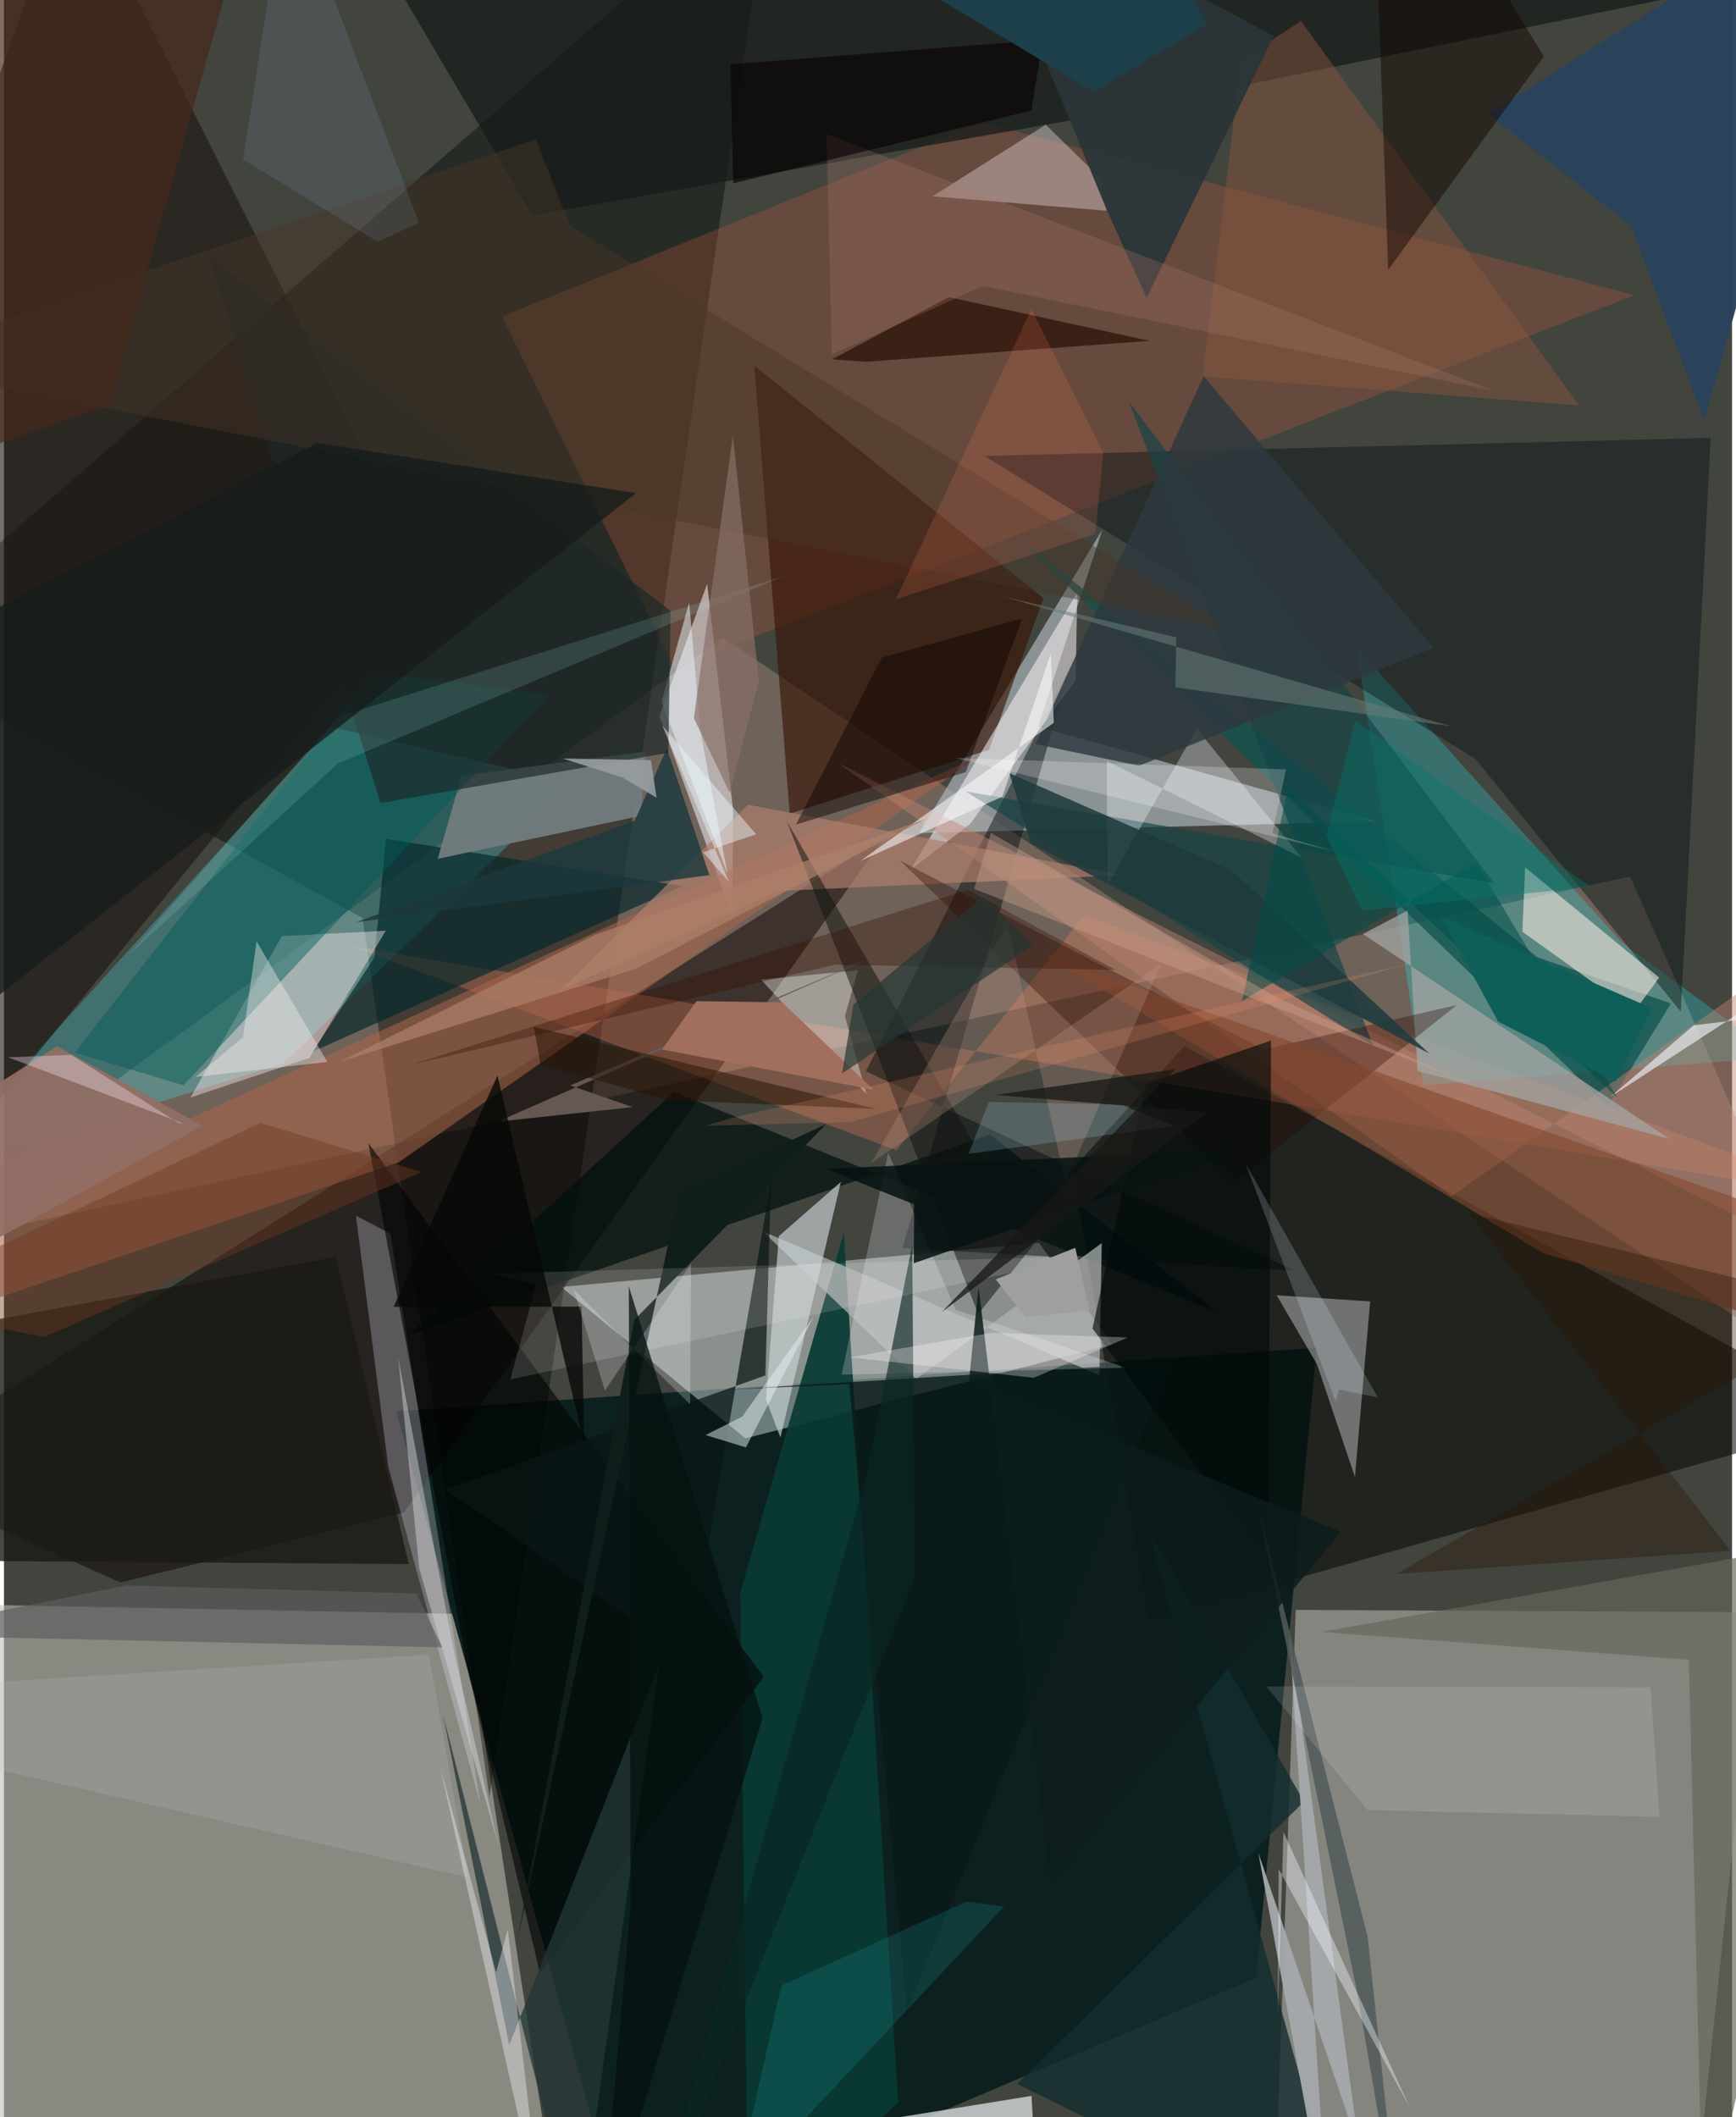 <svg xmlns="http://www.w3.org/2000/svg" width="228" height="278" viewBox="0 0 836 1024"><path fill="#42443e" d="M0 0h836v1024H0z"/><path fill="#bfbbb4" fill-opacity=".565" d="M223.104 780.63L-62 775.223l38.196 289.54 287.203-21.051z"/><path fill="#c4c3be" fill-opacity=".514" d="M615.278 1054.647l203.89.372 29.11-275.243-223.37-1.108z"/><path fill="#0c211f" fill-opacity=".984" d="M635.074 651.868l-445.295 30.77L301.165 1086l304.611-129.425z"/><path fill="#f0feff" fill-opacity=".412" d="M358.653 695.694l177.498-45.41-35.486-49.204-231.076 21.378z"/><path fill="#b29282" fill-opacity=".392" d="M-62 607.36l409.703-299L898 677.283 786.75 423.94z"/><path fill="#000502" fill-opacity=".404" d="M-62 314.891L371.057-62 234.88 869.304l-61.39-425.308z"/><path fill="#b2bec3" fill-opacity=".639" d="M664.156 397.262l-163.868-45.828 31.072-95.26-88.559 146.783z"/><path fill="#0c0100" fill-opacity=".49" d="M-62 712.597l488.21-308.033-232.6 326.906-137.198 33.932z"/><path fill="#060906" fill-opacity=".557" d="M898 685.858L571.09 505.925l-54.274 59.692 36.835 218.258z"/><path fill="#44f7ff" fill-opacity=".247" d="M158.26 351.643l116.688 27.014-139.64 135.582-174.069 54.62z"/><path fill="#c85d3b" fill-opacity=".259" d="M472.835 59.115l316.013 83.654L324.275 322.98l-83.33-169.904z"/><path fill="#1d1712" fill-opacity=".62" d="M204.618 278.689L33.283-62-62 201.087l55.39 336.217z"/><path fill="#161b1a" fill-opacity=".741" d="M190.748-5.832l64.906 110.063L522.44 57.089 898-19.733z"/><path fill="#d9d5d8" fill-opacity=".667" d="M317.07 346.416l35.31 96.505.384-50.98-12.574-109.573z"/><path fill="#ff885e" fill-opacity=".278" d="M431.747 556.365l-263.503-98.763L898 580.621 522.546 442.81z"/><path fill="#1ef6fb" fill-opacity=".247" d="M654.44 313.315l32.119 211.62 171.51-13.635-75.424-55.515z"/><path fill="#371202" fill-opacity=".624" d="M380.137 393.55l96.408-30.888 26.308-73.34-139.858-112.46z"/><path fill="#081314" fill-opacity=".439" d="M811.219 489.31l14.46-277.518-351.38 8.72 237.52 146.517z"/><path fill="#aa6549" fill-opacity=".561" d="M24.136 571.258l448.428-206.06L191.04 562.13-62 647.753z"/><path fill="#e1e1e9" fill-opacity=".412" d="M615.71 626.482l45.22 2.96-7.372 84.965-18.324-54.49z"/><path fill="#000a0e" fill-opacity=".459" d="M624.432 614.614l-189.771-10.973 81.582-282.032-99.303 196.553z"/><path fill="#fff7fa" fill-opacity=".525" d="M467.392 398.511l-28.88 22.273 80.724-134.24-.795 42.53z"/><path fill="#105350" fill-opacity=".769" d="M806.456 485.347l-64.65-22.366L487.18 256.749l288.795 278.23z"/><path fill="#093a34" fill-opacity=".922" d="M432.59 1016.706l-26.32-420.387-50.095 173.966L360.034 1086z"/><path fill="#000f0e" fill-opacity=".702" d="M324.184 528.068L195.904 645.74l280.999-97.018 110.03 85.782z"/><path fill="#042629" fill-opacity=".663" d="M184.817 405.698l-5.609 57.358-29.76 45.572 178.738-80.08z"/><path fill="#fceff4" fill-opacity=".416" d="M147.781 511.69l36.938-61.533-50.278 2.608-44.176 78.053z"/><path fill="#fdebe2" fill-opacity=".573" d="M735.889 419.526l64.849 53.312-12.14 16.527-54.016-38.71z"/><path fill="#ecf1fe" fill-opacity=".259" d="M230.488 872.702l-44.553-163.118-15.68-121.63 16.7 8.755z"/><path fill="#edf2f6" fill-opacity=".686" d="M497.116 1013.703l-92.51 14.942L762.046 1086l-261.155-.464z"/><path fill="#be8472" fill-opacity=".451" d="M403.413 369.028l297.054 209.537L898 438.337v179.865z"/><path fill="#154346" fill-opacity=".671" d="M662.269 505.63L465.202 382.774l255.717 44.464-176.677-232.892z"/><path fill="#afb2b2" fill-opacity=".733" d="M529.965 665.125L367.08 595.541l74.301 71.35 89.703-65.666z"/><path fill="#cad3d4" fill-opacity=".663" d="M374.86 597.882l-6.196 79.04 6.98 18.35 29.236-123.657z"/><path fill="#727c7e" fill-opacity=".961" d="M221.367 375.229l-11.498 40.145 98.18-20.802 2.584-31.177z"/><path fill="#fdeef4" fill-opacity=".353" d="M449.203 94.975l54.776-34.672 26.615 26.073 2.854 15.557z"/><path fill="#a4a5a3" fill-opacity=".753" d="M805.827 550.902l-121.983-32.92-4.792-77.568-21.641 11.296z"/><path fill="#132d2f" fill-opacity=".796" d="M628.941 871.397l-138.81 136.55L649.53 1086l-96.209-347.036z"/><path fill="#005c58" fill-opacity=".463" d="M178.28 325.064l85.644 10.84-177.089 189.03-52.591-15.848z"/><path fill="#af7f6b" fill-opacity=".69" d="M541.36 423.27l-166.622 7.663-105.758 48.12 90.988-89.82z"/><path fill="#2b0800" fill-opacity=".341" d="M595.188 571.71L433.342 416.166l176.227 91.463 93.358-21.561z"/><path fill="#fafefe" fill-opacity=".369" d="M413.142 469.271l-46.861 4.554 50.916 55.341-10.365-37.754z"/><path fill="#2a435c" fill-opacity=".969" d="M786.969 109.05l35.534 94.36 73.883-261.067-178.42 112.855z"/><path fill="#8c573e" fill-opacity=".455" d="M579.736 182.085l18.801-153.131 28.94-18.785L761.93 196.102z"/><path fill="#a5a8aa" fill-opacity=".961" d="M606.838 896.158l48.811 143.454-33.715-248.34 18.675 287.599z"/><path fill="#121310" fill-opacity=".525" d="M493.041 594.06l37.098-32.424-58.83 73.945-92.534-238.274z"/><path fill="#30160b" fill-opacity=".792" d="M457.037 143.69l-56.425 30.097 16.551 1.183 137.086-10.103z"/><path fill="#f3faff" fill-opacity=".318" d="M533.506 368.068l94.3 46.776-50.752-62.388-43.16 75.494z"/><path fill="#84482d" fill-opacity=".604" d="M898 600.677L503.634 461.864 744.652 606.07l152.075 45.183z"/><path fill="#2a3538" fill-opacity=".949" d="M466.143-62l148.075 79.46-61.447 126.598-19.323-42.67z"/><path fill="#1a1a15" fill-opacity=".8" d="M160.572 607.963l35.274 148.53-239.318-1.758 17.491-112.427z"/><path fill="#926e64" fill-opacity=".937" d="M-18.895 607.63l115.042-63.134-70.545-38.423L-62 561.692z"/><path fill="#000402" fill-opacity=".608" d="M367.556 811.11L259.36 954.556l-34.635-145.387-48.49-256.358z"/><path fill="#c29586" fill-opacity=".275" d="M513.498 572.153L485.57 446.959l-66.005 115.624 140.343-96.516z"/><path fill="#233636" fill-opacity=".761" d="M212.389 829.206L277.713 1086l39.407-281.245-72.687 184.316z"/><path fill="#150600" fill-opacity=".471" d="M662.999-55.089l6.67 185.575 75.283-103.169L690.51-62z"/><path fill="#091918" fill-opacity=".8" d="M349.952 672.14l214.636-13.244-127.784 314.139-27.855-303.591z"/><path fill="#0a1715" fill-opacity=".725" d="M371.033 571.736L331.208 802.14 213.55 720.426l154.827-55.174z"/><path fill="#f9f5ff" fill-opacity=".224" d="M405.247 664.879l137.42-3.361-82.247-28.064-32.672-76.013z"/><path fill="#1d393d" fill-opacity=".82" d="M341.246 423.262l-170.844 22.76 134.726-49.016 15.563-35.07z"/><path fill="#2d393e" fill-opacity=".82" d="M580.364 181.91l-81.386 177.984 50.161 10.462 142.475-56.996z"/><path fill="#0a2522" fill-opacity=".647" d="M439.374 602.223L440.7 762.76 311.707 1086l105.877-373.696z"/><path fill="#aa796c" fill-opacity=".271" d="M400.484 171.426l73.07-33.076 246.963 50.588L397.927 64.81z"/><path fill="#070303" fill-opacity=".627" d="M497.027 53.474l-144.28 35.212-1.286-57.585 151.13-11.829z"/><path fill="#000a0b" fill-opacity=".627" d="M526.593 642.575l84.97 113.04 1.424-252.347-60.523 20.835z"/><path fill="#66655b" fill-opacity=".671" d="M898 742.822L822.122 1086l-7.023-283.214-177.833-13.476z"/><path fill="#e8f0f2" fill-opacity=".49" d="M391.701 636.818l-34.612 48.415-17.686 8.851 19.542 5.98z"/><path fill="#e8f1f9" fill-opacity=".525" d="M331.487 291.338l-13.43 48.25 31.985 83.014-13.001-68.178z"/><path fill="#1c2827" fill-opacity=".667" d="M98.868 123.496l223.64 172.053-1.098 68.54-139.205 24.322z"/><path fill="#b9c2c6" fill-opacity=".212" d="M-21.078 851.71l245.663 56.414-18.939-107.794-262.839 16.467z"/><path fill="#483529" fill-opacity=".435" d="M273.825 109.221l-16.571-41.909L-62 175.45l655.427 129.16z"/><path fill="#0f1d1b" d="M248.197 939.172l78.645-362.73 70.875-32.704-92.766 94.658z"/><path fill="#fffaf8" fill-opacity=".137" d="M244.973 667.165l280.431-59.751-288.665 8.597 20.718 5.128z"/><path fill="#0f0301" fill-opacity=".463" d="M424.685 318.044l67.87-18.895-27.274 74.302-82.116 25.38z"/><path fill="#f8f5ff" fill-opacity=".384" d="M243.751 933.14l16.878 143.348-49.47-221.347 26.898 98.756z"/><path fill="#fa785d" fill-opacity=".176" d="M431.476 289.866l65.583-140.34 34.776 69.443-3.834 39.306z"/><path fill="#1f3b3c" fill-opacity=".859" d="M496.764 407.827l-10.363-33.88 107.378 46.965 95.784 88.657z"/><path fill="#fcfbfd" fill-opacity=".549" d="M506.43 316.12l-23.45 69.19-68.662 31.08 93.577-66.792z"/><path fill="#5c5f5e" fill-opacity=".671" d="M-59.346 790.752l118.61-23.923 140.25 3.896 12.52 26.028z"/><path fill="#665852" fill-opacity=".988" d="M273.986 524.98l148.02-62.826-183.208 80.343 65.428-7.011z"/><path fill="#060806" fill-opacity=".78" d="M188.52 632.077l90.913-.116 1.229 66.466-41.907-178.212z"/><path fill="#f0ebeb" fill-opacity=".412" d="M115.638 501.667l-22.992 19.202 63.786-7.255-34.223-58.318z"/><path fill="#a26f5e" d="M420.616 527.015l-102.247-19.42 16.647-23.368 41.495.568z"/><path fill="#2a1402" fill-opacity=".361" d="M896.634 632.434l-187.898-45.698L835.271 750.06l-161.64 11.223z"/><path fill="#525b5a" fill-opacity=".855" d="M607.404 731.975l47.377 232.492L675.698 1086l-15.99-149.251z"/><path fill="#a7e6e1" fill-opacity=".153" d="M377.736 278.444l-216.22 90.824-101.807 93.176L161.48 346.74z"/><path fill="#1ca1a2" fill-opacity=".208" d="M465.587 919.787l-89.426 40.515-22.953 101.039 130.586-139.21z"/><path fill="#151c1a" fill-opacity=".773" d="M151.667 214.19L-62 324.37v203.896l367.727-289.74z"/><path fill="#eef3f1" fill-opacity=".141" d="M659.642 875.448l141.276 3.286-4.37-62.649-185.78-.419z"/><path fill="#0c1d1d" fill-opacity=".855" d="M466.918 667.415l179.805 73.463-140.504 170.237-34.724-288.778z"/><path fill="#f4f9ff" fill-opacity=".612" d="M873.988 467.522l-96.962 63.092 40.446-34.724 46.755-5.597z"/><path fill="#f4f8ff" fill-opacity=".388" d="M616.684 904.01l-.43 70.18 2.736-88.11 61.044 133.014z"/><path fill="#fff9fd" fill-opacity=".302" d="M409.22 656.487l68.515-11.85 65.954 2.258-45.585 19.49z"/><path fill="#004d48" fill-opacity=".549" d="M780.606 531.033L712.12 417.212l-113.168 66.917 22.323-103.38z"/><path fill="#697d7a" fill-opacity=".537" d="M699.843 351.272L566.698 332.41l.424-24.176-83.794-19.752z"/><path fill="#472719" fill-opacity=".678" d="M-15.927-25.102l132.673-12.25-65.81 233.402L-62 234.979z"/><path fill="#340c00" fill-opacity=".333" d="M537.8 469.12l-135.921-2.529-205.35 48.537 269.679-84.746z"/><path fill="#fffdff" fill-opacity=".224" d="M613.668 403.059l6.528-30.927-159.903-5.55 183.398 45.25z"/><path fill="#72391f" fill-opacity=".427" d="M19.445 646.655l182.561-79.778-77.923-23.802L-62 631z"/><path fill="#081212" fill-opacity=".859" d="M397.55 565.333l200.924-9.236-158.308 54.887.146-28.471z"/><path fill="#aadbf8" fill-opacity=".196" d="M540.191 534.26l26.152 10.259-99.686 13.558 9.76-25.106z"/><path fill="#cca490" fill-opacity=".4" d="M705.055 522.462l-235.718-92.553 8.155-27.04 138.16 79.528z"/><path fill="#d7d6db" fill-opacity=".459" d="M200.903 758.611l-10.171-101.894 26.578 140.327 22.08 95.97z"/><path fill="#b1cfff" fill-opacity=".106" d="M115.697 77.125L136.974-60.34l63.746 168.028-19.862 9.26z"/><path fill="#dfeffd" fill-opacity=".188" d="M664.66 675.916l-64.093-113.29 43.617 115.153 1.722-5.697z"/><path fill="#261304" fill-opacity=".525" d="M321.133 532.13l100.743 4.208-165.54-39.715 3.201 18.028z"/><path fill="#897066" fill-opacity=".69" d="M365.186 329.202L352.644 210.47l-18.88 136.876 17.424 36.25z"/><path fill="#fbe8f3" fill-opacity=".349" d="M2.02 511.382l30.539-1.222 51.748 32.899 2.398.338z"/><path fill="#9fa09d" d="M518.263 603.519l6.849 30.235-30.904 3.301-14.418-18.273z"/><path fill="#01786c" fill-opacity=".392" d="M767.653 428.9l-110.549 11.427-17.42-36.298 13.988-55.363z"/><path fill="#f5f8ff" fill-opacity=".239" d="M275.603 623.786l56.34 55.43.448-68.122-41.648 61.435z"/><path fill="#191916" fill-opacity=".753" d="M453.602 634.69L582.041 538l-102.633-8.405 87.128-12.446z"/><path fill="#ad816c" fill-opacity=".71" d="M446.184 396.024l-140.48 72.51-143.23 44.993 123.44-61.407z"/><path fill="#eefaff" fill-opacity=".439" d="M318.525 350.966l32.259 75.59-12.584-14.318 25.698-8.734z"/><path fill="#05120f" fill-opacity=".753" d="M303.151 921.356L288.671 1086l78.323-255.062-64.707-208.812z"/><path fill="#1e404b" fill-opacity=".996" d="M527.192 44.365L349.858-62l215.36 44.174 16.88 29.49z"/><path fill="#0f5f59" d="M797.283 487.654L695.12 443.21l27.73 50.918 56.917 28.99z"/><path fill="#253634" fill-opacity=".686" d="M405.434 519.212l93.247-62.488-25.704-22.751-62.038 51.9z"/><path fill="#ff9a72" fill-opacity=".176" d="M409.73 542.692l-70.501 1.813 14.468-4.21 327.15-74.473z"/><path fill="#989da0" fill-opacity=".898" d="M315.697 385.81l-16.351-9.695-29.037-9.265 42.67.797z"/></svg>